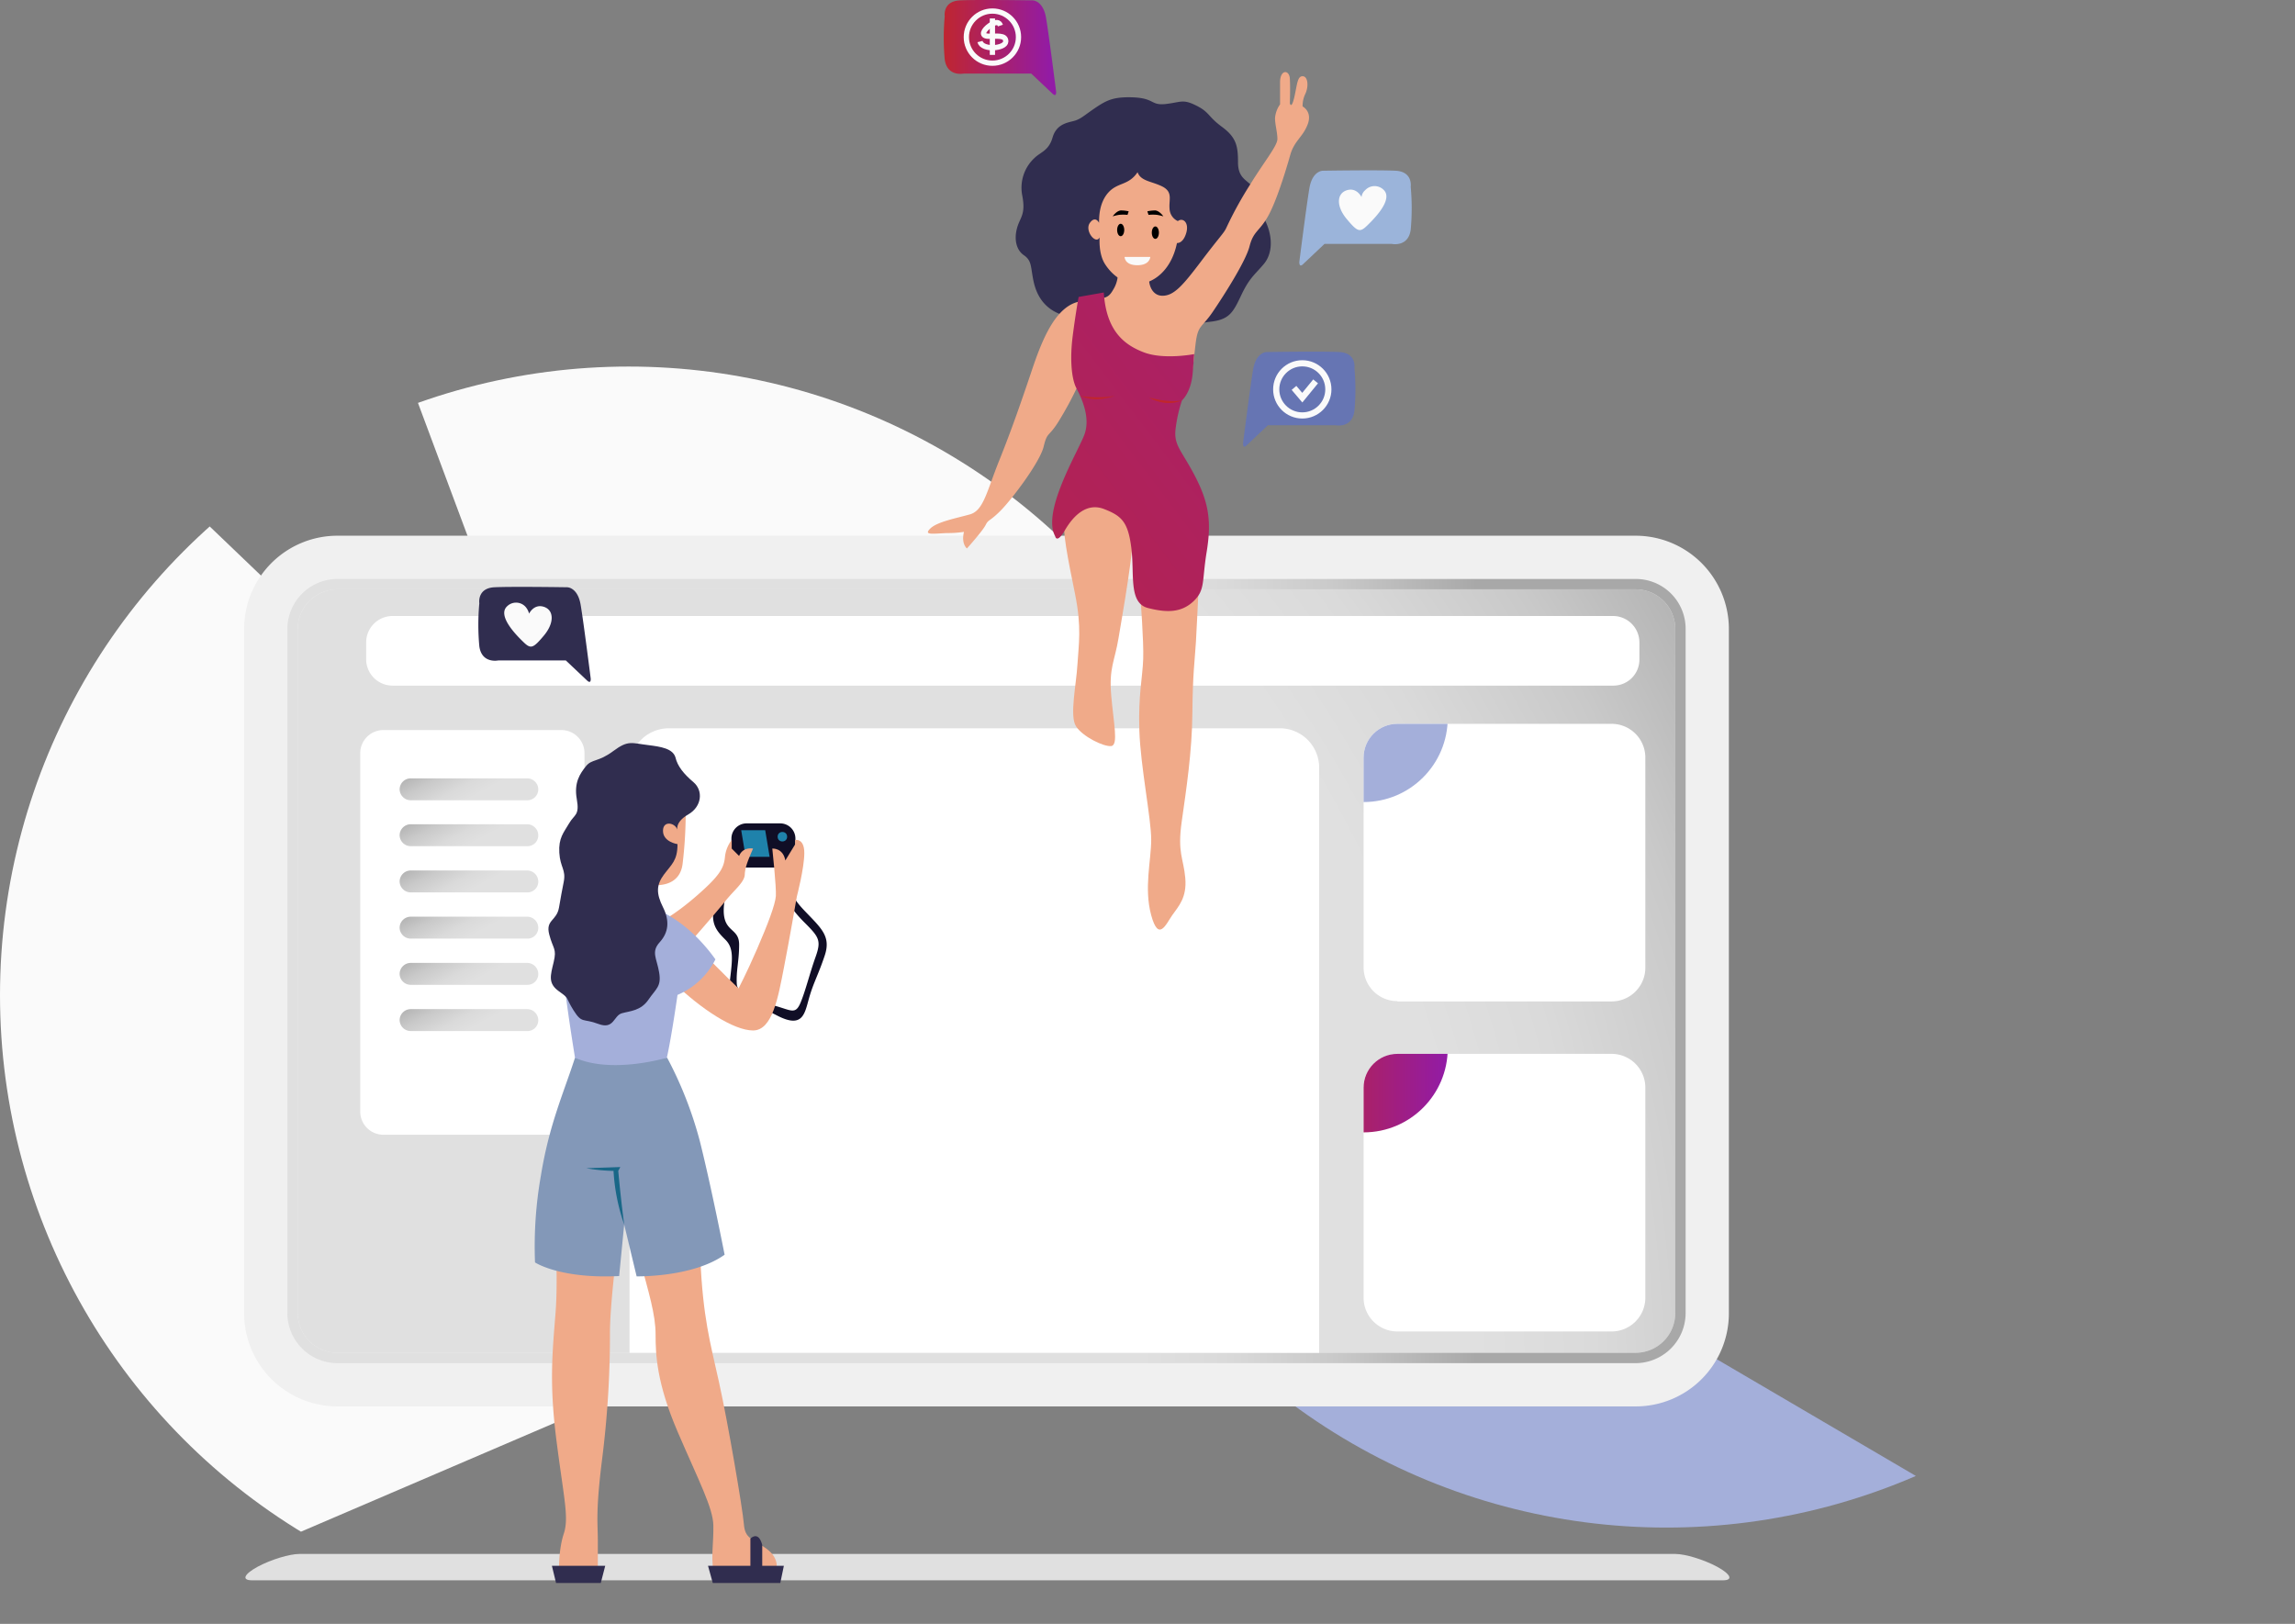 <svg id="Layer_1" data-name="Layer 1" xmlns="http://www.w3.org/2000/svg" xmlns:xlink="http://www.w3.org/1999/xlink" viewBox="0 0 774.7 548.13"><rect x="0" y="0" width="774.7" height="548.13" fill="#808080" stroke="none"/><defs><linearGradient id="linear-gradient" x1="778" y1="-2608.88" x2="858.29" y2="-2409.27" gradientTransform="translate(0 3556.5)" gradientUnits="userSpaceOnUse"><stop offset="0.61" stop-color="#e0e0e0"/><stop offset="0.67" stop-color="#dadada"/><stop offset="0.75" stop-color="#c9c9c9"/><stop offset="0.84" stop-color="#acacac"/><stop offset="0.85" stop-color="#a8a8a8"/></linearGradient><clipPath id="clip-path" transform="translate(-349 -177.27)"><polygon points="908.6 497.9 304.1 757.1 150.2 398.3 367.7 305.1 553.3 482.8 470.6 261 754.7 139.1 908.6 497.9" fill="none"/></clipPath><clipPath id="clip-path-2" transform="translate(-349 -177.27)"><rect x="730.36" y="323.87" width="152.2" height="657.69" transform="translate(-164.47 1018.37) rotate(-59.62)" fill="none"/></clipPath><radialGradient id="radial-gradient" cx="439.42" cy="-2558.26" r="668.29" gradientTransform="translate(0 3204)" gradientUnits="userSpaceOnUse"><stop offset="0.61" stop-color="#e0e0e0"/><stop offset="0.67" stop-color="#dadada"/><stop offset="0.75" stop-color="#c9c9c9"/><stop offset="0.84" stop-color="#acacac"/></radialGradient><linearGradient id="linear-gradient-2" x1="446" y1="-585.05" x2="918" y2="-585.05" gradientTransform="matrix(1, 0, 0, -1, 0, -80)" xlink:href="#linear-gradient"/><linearGradient id="linear-gradient-3" x1="531.25" y1="-568.5" x2="494.16" y2="-499.13" gradientTransform="matrix(1, 0, 0, -1, 0, -80)" xlink:href="#linear-gradient"/><linearGradient id="linear-gradient-4" x1="531.29" y1="-584.07" x2="494.2" y2="-514.7" gradientTransform="matrix(1, 0, 0, -1, 0, -80)" xlink:href="#linear-gradient"/><linearGradient id="linear-gradient-5" x1="531.29" y1="-599.66" x2="494.2" y2="-530.29" gradientTransform="matrix(1, 0, 0, -1, 0, -80)" xlink:href="#linear-gradient"/><linearGradient id="linear-gradient-6" x1="531.28" y1="-615.26" x2="494.19" y2="-545.89" gradientTransform="matrix(1, 0, 0, -1, 0, -80)" xlink:href="#linear-gradient"/><linearGradient id="linear-gradient-7" x1="531.28" y1="-630.85" x2="494.19" y2="-561.48" gradientTransform="matrix(1, 0, 0, -1, 0, -80)" xlink:href="#linear-gradient"/><linearGradient id="linear-gradient-8" x1="531.27" y1="-646.44" x2="494.19" y2="-577.07" gradientTransform="matrix(1, 0, 0, -1, 0, -80)" xlink:href="#linear-gradient"/><clipPath id="clip-path-3" transform="translate(-349 -177.27)"><path d="M820.7,515.2a11.39,11.39,0,0,1-11.4-11.4V433a11.39,11.39,0,0,1,11.4-11.4H893A11.39,11.39,0,0,1,904.4,433v70.9A11.39,11.39,0,0,1,893,515.3H820.7Z" fill="none"/></clipPath><clipPath id="clip-path-4" transform="translate(-349 -177.27)"><rect x="809.3" y="533" width="95.1" height="93.7" rx="11.4" fill="none"/></clipPath><linearGradient id="linear-gradient-9" x1="780.99" y1="-611.1" x2="837.71" y2="-611.1" gradientTransform="matrix(1, 0, 0, -1, -349, -257.27)" gradientUnits="userSpaceOnUse"><stop offset="0" stop-color="#C1262C"/><stop offset="1" stop-color="#921ba6"/></linearGradient><linearGradient id="linear-gradient-10" x1="555.03" y1="562.5" x2="1002.03" y2="901.5" gradientTransform="matrix(1, 0, 0, -1, 0, 1026)" xlink:href="#linear-gradient-9"/><linearGradient id="linear-gradient-11" x1="1134.22" y1="-2674.6" x2="1135.11" y2="-2674.6" gradientTransform="matrix(42.72, 0, 0, -36.01, -47787.55, -96130.26)" xlink:href="#linear-gradient-9"/><linearGradient id="linear-gradient-12" x1="740.91" y1="688.03" x2="736.91" y2="618.03" gradientTransform="matrix(1, 0, 0, -1, 0, 1026)" xlink:href="#linear-gradient-9"/><linearGradient id="linear-gradient-13" x1="718.03" y1="689.34" x2="714.03" y2="619.34" gradientTransform="matrix(1, 0, 0, -1, 0, 1026)" xlink:href="#linear-gradient-9"/></defs><title>home-creators</title><path d="M436,706.1h0c4.5-2.4,10.7-4.3,14.1-4.3H914.5c3.4,0,9.6,1.9,14.1,4.3h0c4.6,2.5,5.6,4.6,2,4.6H434.1C430.4,710.7,431.4,708.6,436,706.1Z" transform="translate(-349 -177.27)" fill="url(#linear-gradient)"/><g clip-path="url(#clip-path)"><circle cx="212.2" cy="335.93" r="212.2" fill="#fafafa"/></g><g clip-path="url(#clip-path-2)"><circle cx="562.5" cy="303.43" r="212.2" fill="#a4afda"/></g><path d="M901.1,652H462.9a31.5,31.5,0,0,1-31.5-31.5V389.6a31.5,31.5,0,0,1,31.5-31.5H901.1a31.5,31.5,0,0,1,31.5,31.5V620.5A31.43,31.43,0,0,1,901.1,652Z" transform="translate(-349 -177.27)" fill="#f0f0f0"/><path d="M462.9,633.9a13.4,13.4,0,0,1-13.4-13.4V389.6a13.4,13.4,0,0,1,13.4-13.4H901.1a13.4,13.4,0,0,1,13.4,13.4V620.5a13.4,13.4,0,0,1-13.4,13.4Z" transform="translate(-349 -177.27)" fill="url(#radial-gradient)"/><path d="M901.1,376.2a13.4,13.4,0,0,1,13.4,13.4V620.5a13.4,13.4,0,0,1-13.4,13.4H462.9a13.4,13.4,0,0,1-13.4-13.4V389.6a13.4,13.4,0,0,1,13.4-13.4H901.1m0-3.5H462.9A16.94,16.94,0,0,0,446,389.6V620.5a16.94,16.94,0,0,0,16.9,16.9H901.1A16.94,16.94,0,0,0,918,620.5V389.6a16.82,16.82,0,0,0-16.9-16.9Z" transform="translate(-349 -177.27)" fill="url(#linear-gradient-2)"/><path d="M794.3,436.4V633.9H561.5V436.4a13.29,13.29,0,0,1,13.3-13.3H781A13.29,13.29,0,0,1,794.3,436.4Z" transform="translate(-349 -177.27)" fill="#fff"/><path d="M470.6,431.5a7.81,7.81,0,0,1,7.8-7.8h60.1a7.81,7.81,0,0,1,7.8,7.8v121a7.81,7.81,0,0,1-7.8,7.8H478.4a7.81,7.81,0,0,1-7.8-7.8Z" transform="translate(-349 -177.27)" fill="#fff"/><path d="M527,447.4H487.6a3.76,3.76,0,0,1-3.7-3.7h0a3.76,3.76,0,0,1,3.7-3.7H527a3.76,3.76,0,0,1,3.7,3.7h0A3.69,3.69,0,0,1,527,447.4Z" transform="translate(-349 -177.27)" fill="url(#linear-gradient-3)"/><path d="M527,462.9H487.6a3.76,3.76,0,0,1-3.7-3.7h0a3.76,3.76,0,0,1,3.7-3.7H527a3.76,3.76,0,0,1,3.7,3.7h0A3.63,3.63,0,0,1,527,462.9Z" transform="translate(-349 -177.27)" fill="url(#linear-gradient-4)"/><path d="M527,478.5H487.6a3.76,3.76,0,0,1-3.7-3.7h0a3.76,3.76,0,0,1,3.7-3.7H527a3.76,3.76,0,0,1,3.7,3.7h0A3.63,3.63,0,0,1,527,478.5Z" transform="translate(-349 -177.27)" fill="url(#linear-gradient-5)"/><path d="M527,494.1H487.6a3.76,3.76,0,0,1-3.7-3.7h0a3.76,3.76,0,0,1,3.7-3.7H527a3.76,3.76,0,0,1,3.7,3.7h0A3.63,3.63,0,0,1,527,494.1Z" transform="translate(-349 -177.27)" fill="url(#linear-gradient-6)"/><path d="M527,509.7H487.6a3.76,3.76,0,0,1-3.7-3.7h0a3.76,3.76,0,0,1,3.7-3.7H527a3.76,3.76,0,0,1,3.7,3.7h0A3.63,3.63,0,0,1,527,509.7Z" transform="translate(-349 -177.27)" fill="url(#linear-gradient-7)"/><path d="M527,525.3H487.6a3.76,3.76,0,0,1-3.7-3.7h0a3.76,3.76,0,0,1,3.7-3.7H527a3.76,3.76,0,0,1,3.7,3.7h0A3.63,3.63,0,0,1,527,525.3Z" transform="translate(-349 -177.27)" fill="url(#linear-gradient-8)"/><path d="M820.7,515.2a11.39,11.39,0,0,1-11.4-11.4V433a11.39,11.39,0,0,1,11.4-11.4H893A11.39,11.39,0,0,1,904.4,433v70.9A11.39,11.39,0,0,1,893,515.3H820.7Z" transform="translate(-349 -177.27)" fill="#fff"/><g clip-path="url(#clip-path-3)"><circle cx="460.3" cy="242.33" r="28.4" fill="#a4afda"/></g><path d="M820.7,626.7a11.39,11.39,0,0,1-11.4-11.4V544.4A11.39,11.39,0,0,1,820.7,533H893a11.39,11.39,0,0,1,11.4,11.4v70.9A11.39,11.39,0,0,1,893,626.7Z" transform="translate(-349 -177.27)" fill="#fff"/><g clip-path="url(#clip-path-4)"><circle cx="460.3" cy="353.83" r="28.4" fill="url(#linear-gradient-9)"/></g><path d="M893.5,408.7h-412a8.92,8.92,0,0,1-8.9-8.9v-5.7a8.92,8.92,0,0,1,8.9-8.9h412a8.92,8.92,0,0,1,8.9,8.9v5.7A8.79,8.79,0,0,1,893.5,408.7Z" transform="translate(-349 -177.27)" fill="#fff"/><path id="Path_89" data-name="Path 89" d="M617.4,469c-2,7.7-2.5,9.7,3.1,15.6s9.1,8.6,6.9,15.2-3.8,9.1-5.3,14.4-2.1,10.4-10.9,5.8-16.6-4.9-15.8-11.8,1.4-10.8-1.5-13.7-5.6-5.6-3.4-12.7a144.2,144.2,0,0,1,5.5-14.4l2.5,2.8s-5.2,6.9-5.2,14.4,5.2,5.8,5.2,11.5-1,8.4-.8,13.1,7.6,6.1,13,7.6,6.8,3,8.5-1,3.1-9.9,5.1-15.5,1.2-6.7-3.8-11.7-7.3-9.1-7.3-13.8a21.73,21.73,0,0,1,1.7-8.4Z" transform="translate(-349 -177.27)" fill="#100e26"/><path id="Path_95" data-name="Path 95" d="M547.2,407l-7.2-6.8H517.2s-5.6,1.2-6.4-4.8a79.35,79.35,0,0,1,0-14.5s-.8-5.1,5.1-5.4,24.6,0,24.6,0,3.5,0,4.5,5.9,3.4,24.9,3.4,24.9S548.6,408.3,547.2,407Z" transform="translate(-349 -177.27)" fill="#302d4f"/><path id="Path_96" data-name="Path 96" d="M527.6,384.4s1.6-3.4,5-2.3,3.6,5.4,0,9.7-4.4,4.6-6.8,2.3-9.1-9-5.6-12.2a4.32,4.32,0,0,1,6.2.2A5.67,5.67,0,0,1,527.6,384.4Z" transform="translate(-349 -177.27)" fill="#fafafa"/><path id="Path_100" data-name="Path 100" d="M580.4,447.1a145.39,145.39,0,0,1-1,21.9c-.8,6-5.9,7.8-11.9,6.8s-13.1-4.7-16.9-14.3-1.6-19.7,13.2-22.2S580.4,447.1,580.4,447.1Z" transform="translate(-349 -177.27)" fill="#f0aa89"/><path id="Path_101" data-name="Path 101" d="M595.9,463.7v-3.4a5.12,5.12,0,0,1,5.1-5.1h11.4a5.12,5.12,0,0,1,5.1,5.1h0v8.6l-4.3,1.2H595.9v-6.4Z" transform="translate(-349 -177.27)" fill="#100e26"/><path id="Path_102" data-name="Path 102" d="M599.2,457.5h8.1l1.5,9h-8.1Z" transform="translate(-349 -177.27)" fill="#1f82ab"/><path id="Path_103" data-name="Path 103" d="M603.2,463.7c-1.5,3.5-2.7,6.2-2.8,8.8s-3.6,5.2-6.7,9.1S580.5,497,580.5,497l-8.9-8.4s4.8-2.2,12.5-8.9,9.2-9.3,9.6-13a11.3,11.3,0,0,1,2.3-5.9v2.9l2.5,2.5S599.4,463.2,603.2,463.7Z" transform="translate(-349 -177.27)" fill="#f0aa89"/><circle id="Ellipse_9" data-name="Ellipse 9" cx="264.1" cy="282.43" r="1.6" fill="#1f82ab"/><path id="Path_104" data-name="Path 104" d="M536.5,580.1c-.5,10.2,1.1,26.9,0,40.7s-2.1,23.8.4,43.2,4.2,25.6,2.4,31-1.6,12.5-1.6,12.5h13.1V697c0-5.6-.8-9.4,1.5-27.6a335.13,335.13,0,0,0,2.6-42.4c0-8.4,2-25.6,3.3-35.3S536.5,580.1,536.5,580.1Z" transform="translate(-349 -177.27)" fill="#f0aa89"/><path id="Path_105" data-name="Path 105" d="M564.9,602.1c3.1,11.5,5.4,18.9,5.4,25.6s.3,16.3,7.5,33,11.9,25.6,12,31.5-.8,10.1,0,15.3H611s1.5-4-3.3-7.5-7.2-3.2-7.6-8.3-5.4-34.4-8.4-47.9-5.4-21.8-6.3-41.7S564.9,602.1,564.9,602.1Z" transform="translate(-349 -177.27)" fill="#f0aa89"/><path id="Path_106" data-name="Path 106" d="M536.7,711.6h15.1l1.5-5.8h-18Z" transform="translate(-349 -177.27)" fill="#302d4f"/><path id="Path_107" data-name="Path 107" d="M589.6,711.6h22.8l1.2-5.8H588Z" transform="translate(-349 -177.27)" fill="#302d4f"/><path id="Path_108" data-name="Path 108" d="M602.3,696.6v12.1h4v-9.9C606.3,698.9,605.4,693.9,602.3,696.6Z" transform="translate(-349 -177.27)" fill="#302d4f"/><path id="Path_109" data-name="Path 109" d="M543.1,534.3c-3.8,11.8-8.7,22.5-11.5,39.7a137.66,137.66,0,0,0-2,29.4S538,609,558,608l1.7-17.4,4.2,17.5s18.9.4,29.7-7.3c0,0-4.4-22.5-8.3-38.1a130.85,130.85,0,0,0-11.1-28.4Z" transform="translate(-349 -177.27)" fill="#8398b8"/><path id="Path_110" data-name="Path 110" d="M586.4,499c5.8,6.1,11.9,11.9,11.9,11.9s2.7-5.1,6.3-13.4,6.1-14.9,6.3-17.8-1.2-16-1.2-16,3.6-.3,4.4,4l3.3-5.4v-1.5s3.1-.7,3.1,4.4-2.5,14.6-2.5,14.6-2.5,14.5-4.4,24.2-3.8,21.1-10.4,21.1-17.7-7.4-26.5-15.9C576.8,509.2,573.7,498.6,586.4,499Z" transform="translate(-349 -177.27)" fill="#f0aa89"/><path id="Path_111" data-name="Path 111" d="M564.9,482.6c10.2,1.8,19.4,9.8,25.6,18.5a25.35,25.35,0,0,1-12.8,12s-2,14.1-3.6,21.2c0,0-18.5,5.6-31,0,0,0-3.1-18.9-3.8-27.3S546.2,477.2,564.9,482.6Z" transform="translate(-349 -177.27)" fill="#a4afda"/><path id="Path_113" data-name="Path 113" d="M568,428.8c-5.9-.7-6.9-1.8-12,2s-7.2,2.6-9.2,5.1-4.1,5.5-3.1,11.1-.8,5.1-2.6,8.2-3.6,4.9-3.3,9.9,2.3,5.7,1.5,9.8-.8,4.1-1.6,8.7-4.6,4.1-3.3,9.1,2.6,4.7,1.5,9.3-2,7.2,1.8,9.9,2,1.8,4.9,6.4,3.1,2.6,8.4,4.6,5.1-2.8,7.9-3.6,6.4-.8,9-4.6,4.4-4.4,3.6-9.2-2.8-6.9.2-10.2,3.4-7.2,1.1-11.8-2.3-7.5.3-11,4.6-4.7,4.6-10.3c0,0-4.9-.7-4.9-4.5s4.6-2.6,4.9,0c0,0-1.1-2.8,3.6-5.5s5.1-8.1,1.8-10.9-5.4-5.4-6.1-8.4C576.1,429.9,571.9,429.3,568,428.8Z" transform="translate(-349 -177.27)" fill="#302d4f"/><path id="Path_129" data-name="Path 129" d="M557.7,572.5c.9,10,2,18.1,2,18.1a66.1,66.1,0,0,1-3.6-18.1,56.23,56.23,0,0,1-9.2-.9l11.5-.4Z" transform="translate(-349 -177.27)" fill="#196787"/><path id="Path_97" data-name="Path 97" d="M788.9,266.4l7.2-6.8h22.7s5.6,1.2,6.4-4.8a79.35,79.35,0,0,0,0-14.5s.8-5.1-5.1-5.4-24.6,0-24.6,0-3.5,0-4.5,5.9-3.4,24.9-3.4,24.9S787.5,267.8,788.9,266.4Z" transform="translate(-349 -177.27)" fill="#9bb4da"/><path id="Path_99" data-name="Path 99" d="M808.6,243.8s-1.6-3.4-5-2.3-3.6,5.4,0,9.7,4.4,4.6,6.8,2.3,9.1-9,5.6-12.2a4.32,4.32,0,0,0-6.2.2A3.47,3.47,0,0,0,808.6,243.8Z" transform="translate(-349 -177.27)" fill="#fafafa"/><path id="Path_112" data-name="Path 112" d="M730,210.1c-5.4,0-7.6,1.1-11.3,3.6s-4.9,3.8-7.2,4.4-5.9,1.1-7.2,5.6-4.1,4.9-6.1,6.9a13.66,13.66,0,0,0-4.1,12.8c1.2,6.4-.8,7.2-1.8,10.9s-.3,7.3,2.3,9.1,2.3,3.6,3.1,7.9,3.3,13.3,17.1,13.3,11.5.3,23.3,2.8,12.5-.8,19.2-1.5,7.9-3.1,10.7-9,4.4-6.7,7.6-10.5,3.1-9.9,0-15.6-2-8.2-3.8-10.5-4.9-2.8-4.9-8.2-.5-8.4-5.4-12-4.1-4.9-8.7-7.2-5.1-1.1-10.5-.5C737.1,212.9,738.9,210.1,730,210.1Z" transform="translate(-349 -177.27)" fill="#302d4f"/><path id="Path_114" data-name="Path 114" d="M733,235.4c-3.1,4.6-6.7,3.3-9.9,6.9S720,251,720,252.5c0,0-1.2-2.6-3.1,0s2,7.5,3.3,4.9c0,0-.5,5.4,1.8,9s6.1,6.7,11,6.7,11.3-4.1,13.3-13.8c0,0,2,.3,3.1-3.3s-1.1-5.4-2.8-4.1a4.77,4.77,0,0,1-2.8-4.1c-.3-3.1,1.2-5.6-2.3-7.5C737.8,238.4,734.1,238.5,733,235.4Z" transform="translate(-349 -177.27)" fill="#f0aa89"/><path id="Path_115" data-name="Path 115" d="M737.1,269.6c-.8,2.8.4,7.5,4.3,7.5s6.9-3.5,13.1-11.7,7.6-9.4,8.4-11.1a127.36,127.36,0,0,1,8.2-14.9c4.6-7.5,9.1-12.9,9.1-15.2s-.8-4.8-.8-7.1a9.18,9.18,0,0,1,1.7-4.6V205c0-4.3,3.1-4.3,3.3-1.2s0,8.3,0,8.3.5,2.3,1.5-2,1-7.1,2.8-7.1,2.1,3.3,1,5.8a9.47,9.47,0,0,0-1,4.4s3.4,1.7,1.7,6.1-4.5,5.4-5.9,10.4-4.7,15.8-7.6,20.8-4.8,4.8-6.1,9.9-8.6,16.5-12.4,22.1-5,4.3-5.8,10.7-1.3,16.4-5.4,19.4-34.7-4.4-34.7-4.4a116.59,116.59,0,0,1-5.6,10.4c-3.9,6.6-4.3,4-5.6,9.4s-10.9,18-14.6,21.7-4,2.8-5,4.8-6.3,7.9-6.3,7.9-2-1.5-1-5.6a35.17,35.17,0,0,1-5.6.4c-5,.2-8.1.8-5.8-1.5s8.8-3.5,13.4-4.8,5.6-7.5,9.9-18.2,7.6-20.3,11.1-30.7,8.1-21.7,16.3-23,9.1-.5,11.1-4a10.56,10.56,0,0,0,1.5-6.7Z" transform="translate(-349 -177.27)" fill="#f0aa89"/><path id="Path_116" data-name="Path 116" d="M708.3,350.2c-1,5.6,1.3,16.2,3.6,27.6s1.2,17,.8,23.8-2.7,17.3-.5,20.8,9.4,7,11.9,6.7.8-7.7,0-17.1,1.2-11.5,2.5-19.5,5.3-29.6,5.3-40.5-6.7-15.2-13.8-12.3S708.3,350.2,708.3,350.2Z" transform="translate(-349 -177.27)" fill="#f0aa89"/><path id="Path_117" data-name="Path 117" d="M733.6,372.8c.5,8.4,1.5,20.7,1.3,26.9s-1.7,12.1-1.3,24.2,4,29.7,4,36.8-2.5,16.3,0,25.5,5,3,7.1,0,5-5.9,4.4-12.6-2.7-8.4-1.2-19,3.5-23.6,3.6-36.7.8-17.5,1.2-24,1.3-28.8,2.1-38.4S733.6,372.8,733.6,372.8Z" transform="translate(-349 -177.27)" fill="#f0aa89"/><ellipse id="Ellipse_10" data-name="Ellipse 10" cx="390" cy="78.53" rx="1.2" ry="2.1"/><ellipse id="Ellipse_11" data-name="Ellipse 11" cx="378.3" cy="77.63" rx="1.2" ry="2.1"/><path id="Path_118" data-name="Path 118" d="M728.6,264h8.7s-.1,2.8-4.4,2.8S728.6,264,728.6,264Z" transform="translate(-349 -177.27)" fill="#fafafa"/><path id="Path_119" data-name="Path 119" d="M736.3,248.6l.4,1.2a14,14,0,0,1,2.9,0,16,16,0,0,1,2.1.5s-1.2-1.8-2.7-2A13.12,13.12,0,0,0,736.3,248.6Z" transform="translate(-349 -177.27)"/><path id="Path_120" data-name="Path 120" d="M730,248.6l-.4,1.2a14,14,0,0,0-2.9,0,16,16,0,0,0-2.1.5s1.2-1.8,2.7-2A12.41,12.41,0,0,1,730,248.6Z" transform="translate(-349 -177.27)"/><path id="Path_121" data-name="Path 121" d="M713.1,277.5s-1,5.4-2,13.2-.4,14.4,1.2,17.5,5,9.9,2.7,15.9-14.4,25.9-9.8,34.2c0,0,.5,2.7,3.3-2.1s7.3-9.4,13.2-7.1,8.1,4.3,9.2,13.2-1,18.5,5.6,20.2,11.4,1.5,15.4-2.3,2.8-6.7,4.4-16.5,1-16.2-3.8-25.5-7.5-10.6-6.6-16.7a48,48,0,0,1,2.1-9.1s3-2.5,3.6-9.1l.5-6.5s-10.2,2-17-.6-12.7-7.4-13.5-20.2Z" transform="translate(-349 -177.27)" fill="url(#linear-gradient-10)"/><path id="Path_123" data-name="Path 123" d="M769.8,327.6l7.2-6.8h22.8s5.6,1.2,6.4-4.8a79.35,79.35,0,0,0,0-14.5s.8-5.1-5.1-5.4-24.6,0-24.6,0-3.5,0-4.5,5.9-3.4,24.9-3.4,24.9S768.5,328.9,769.8,327.6Z" transform="translate(-349 -177.27)" fill="#6675b3"/><circle id="Ellipse_13" data-name="Ellipse 13" cx="439.6" cy="131.43" r="8.8" fill="none" stroke="#fafafa" stroke-miterlimit="10" stroke-width="2.08"/><path id="Path_124" data-name="Path 124" d="M785.8,308.2l2.8,3.3,4.5-5.5" transform="translate(-349 -177.27)" fill="none" stroke="#fafafa" stroke-miterlimit="10" stroke-width="2.08"/><path id="Path_125" data-name="Path 125" d="M704.3,208.9l-7.2-6.8H674.3s-5.6,1.2-6.4-4.8a79.35,79.35,0,0,1,0-14.5s-.8-5.1,5.1-5.4,24.6,0,24.6,0,3.5,0,4.5,5.9,3.4,24.9,3.4,24.9S705.7,210.2,704.3,208.9Z" transform="translate(-349 -177.27)" fill="url(#linear-gradient-11)"/><circle id="Ellipse_14" data-name="Ellipse 14" cx="335" cy="12.53" r="8.8" fill="none" stroke="#fafafa" stroke-miterlimit="10" stroke-width="1.78"/><path id="Path_126" data-name="Path 126" d="M686.7,185.9c-.4-1.2-1.5-1.5-3.6,0s-3.2,3.5-.5,3.6,6-.6,5.9,1.8-7.9,3.1-8.7,0" transform="translate(-349 -177.27)" fill="none" stroke="#fafafa" stroke-miterlimit="10" stroke-width="1.78"/><line id="Line_1" data-name="Line 1" x1="335" y1="6.23" x2="335" y2="18.53" fill="none" stroke="#fafafa" stroke-miterlimit="10" stroke-width="1.78"/><path id="Path_130" data-name="Path 130" d="M748,312.4c-4.3,2-9.3.3-11.2-1C736.8,311.4,743.2,313.4,748,312.4Z" transform="translate(-349 -177.27)" fill="url(#linear-gradient-12)"/><path id="Path_131" data-name="Path 131" d="M713.6,310.9c2.6.9,5.4,2,11.8,0A37.66,37.66,0,0,1,713.6,310.9Z" transform="translate(-349 -177.27)" fill="url(#linear-gradient-13)"/></svg>
